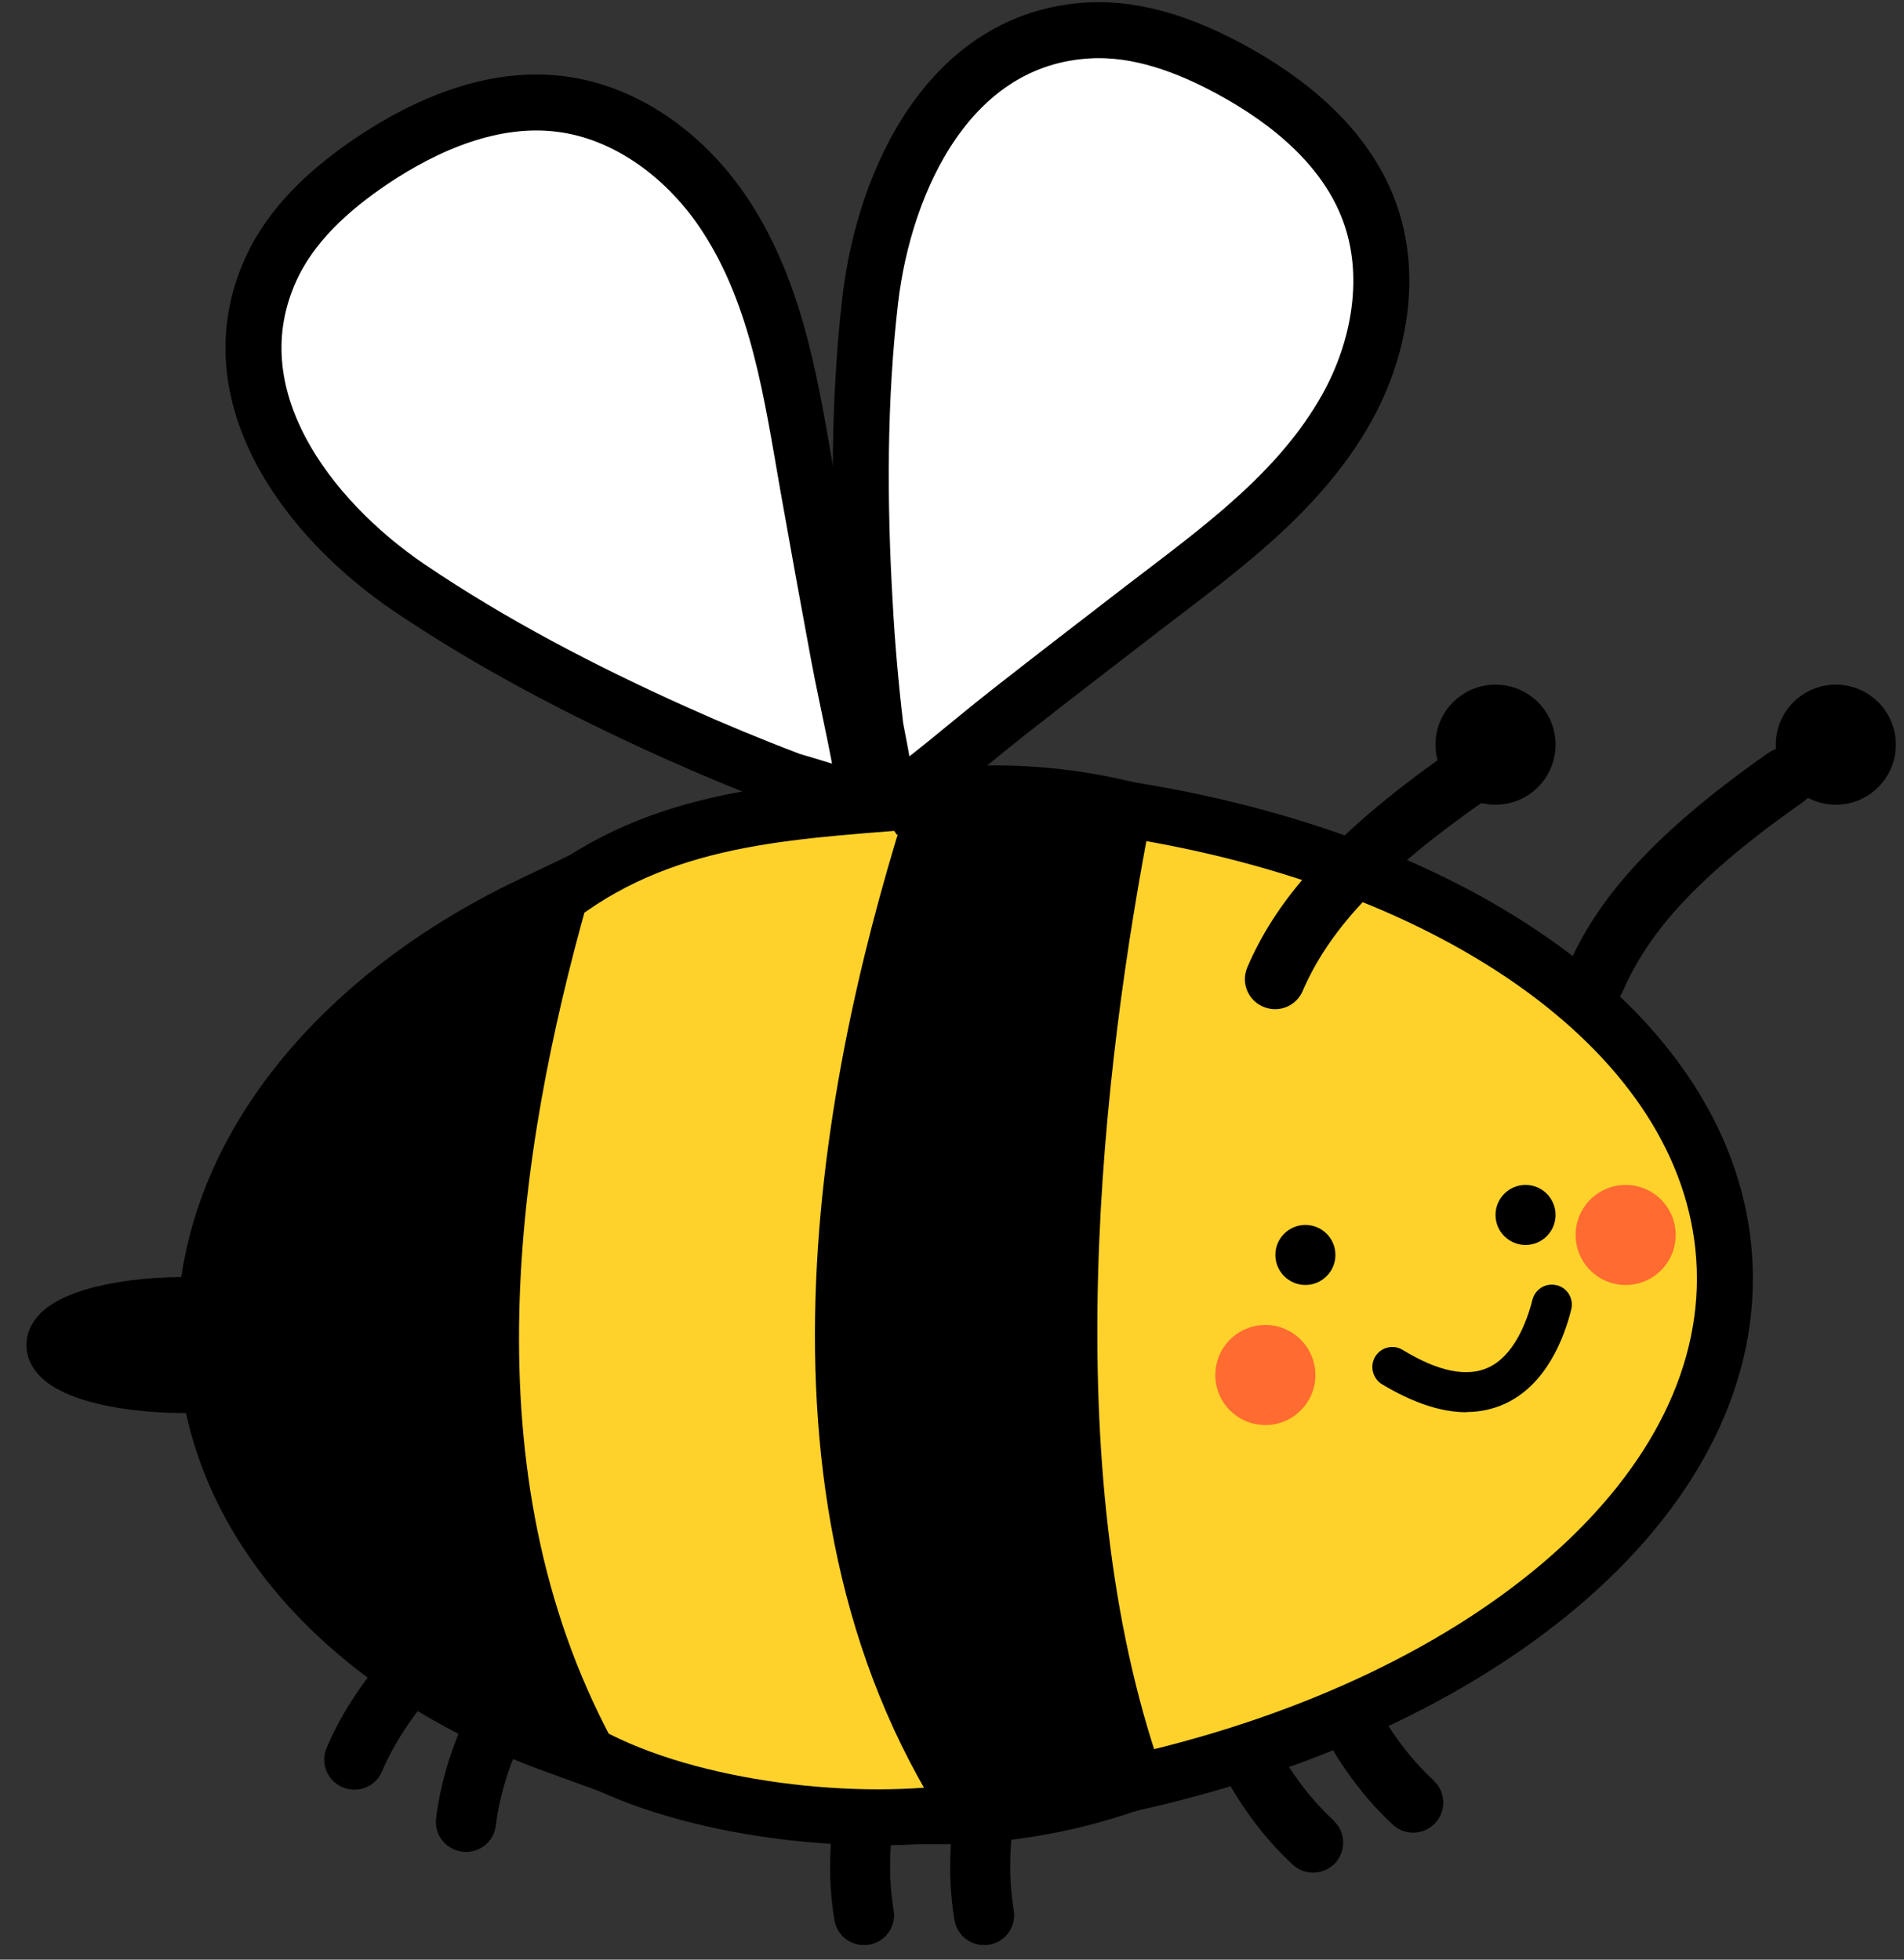<svg width="102" height="105" viewBox="0 0 102 105" fill="none" xmlns="http://www.w3.org/2000/svg">
<rect x="0" y="0" width="102" height="105" fill="#333333" stroke="none"/>
<g clip-path="url(#clip0_627_5221)">
<path d="M20.458 94.928C21.776 91.882 24.307 88.848 30.119 84.784C30.794 84.312 30.987 83.39 30.569 82.672C30.097 81.857 29.025 81.621 28.253 82.157C21.744 86.714 18.935 90.285 17.498 93.652C17.134 94.51 17.562 95.485 18.442 95.796C19.246 96.086 20.125 95.7 20.458 94.928Z" fill="black"/>
<path d="M26.559 97.833C26.977 94.541 28.585 90.928 33.035 85.416C33.561 84.773 33.486 83.84 32.885 83.261C32.21 82.618 31.116 82.682 30.526 83.411C25.529 89.598 23.814 93.802 23.363 97.426C23.246 98.348 23.932 99.163 24.865 99.227C25.712 99.281 26.452 98.67 26.559 97.833Z" fill="black"/>
<path d="M54.309 102.358C53.772 99.077 54.276 95.163 56.978 88.612C57.289 87.85 56.957 86.971 56.217 86.596C55.381 86.167 54.351 86.542 53.998 87.411C50.974 94.767 50.534 99.281 51.135 102.884C51.285 103.795 52.175 104.385 53.086 104.181C53.912 103.988 54.448 103.195 54.309 102.358Z" fill="black"/>
<path d="M47.875 102.358C47.339 99.077 47.843 95.163 50.545 88.612C50.856 87.85 50.523 86.971 49.783 86.596C48.947 86.167 47.918 86.542 47.564 87.411C44.54 94.767 44.1 99.281 44.701 102.884C44.851 103.795 45.741 104.385 46.653 104.181C47.478 103.988 48.014 103.195 47.875 102.358Z" fill="black"/>
<path d="M76.804 95.399C74.37 93.137 72.376 89.727 70.499 82.897C70.285 82.103 69.47 81.61 68.666 81.771C67.744 81.942 67.154 82.875 67.411 83.776C69.524 91.442 71.936 95.281 74.617 97.769C75.303 98.401 76.365 98.316 76.954 97.608C77.491 96.943 77.426 95.989 76.804 95.41V95.399Z" fill="black"/>
<path d="M71.443 97.544C69.009 95.281 67.015 91.871 65.138 85.041C64.924 84.248 64.109 83.754 63.304 83.915C62.382 84.087 61.793 85.019 62.05 85.92C64.162 93.587 66.575 97.426 69.256 99.913C69.942 100.546 71.003 100.46 71.593 99.752C72.129 99.088 72.065 98.133 71.443 97.554V97.544Z" fill="black"/>
<path d="M9.885 74.213C6.035 74.213 2.915 73.253 2.915 72.068C2.915 70.884 6.035 69.924 9.885 69.924C13.734 69.924 16.855 70.884 16.855 72.068C16.855 73.253 13.734 74.213 9.885 74.213Z" fill="black" stroke="black" stroke-width="3" stroke-miterlimit="10"/>
<path d="M60.077 43.33C78.081 46.075 91.516 55.457 92.363 67.327C93.253 79.808 79.968 91.121 61.032 95.453C51.778 78.736 55.906 56.873 60.066 43.33H60.077Z" fill="#FED22B" stroke="black" stroke-width="3" stroke-miterlimit="10"/>
<path d="M48.839 42.825C49.375 42.751 49.911 42.686 50.458 42.633C53.857 42.332 57.139 42.59 60.216 43.33C57.578 56.872 54.951 78.736 60.827 95.452C58.34 96.353 55.691 96.954 52.946 97.2C51.97 97.286 51.016 97.329 50.062 97.318C43.21 80.183 46.073 56.808 48.85 42.815L48.839 42.825Z" fill="black" stroke="black" stroke-width="3" stroke-miterlimit="10"/>
<path d="M30 48C36 43.5 42.9 43.459 50.256 42.826C45.72 56.83 40.773 79.876 52 97C46 98 37 97 31.5 94C23.415 78.988 26.268 61.307 30 48Z" fill="#FED22B" stroke="black" stroke-width="3" stroke-miterlimit="10"/>
<path d="M28.436 48.478C25.573 61.174 23.514 79.188 29.723 93.514C19.032 89.632 11.601 81.89 11.033 72.519C10.443 62.729 17.51 53.69 28.436 48.478Z" fill="black" stroke="black" stroke-width="3" stroke-miterlimit="10"/>
<path d="M81.726 66.707C80.837 66.707 80.117 65.987 80.117 65.099C80.117 64.21 80.837 63.49 81.726 63.49C82.614 63.49 83.334 64.21 83.334 65.099C83.334 65.987 82.614 66.707 81.726 66.707Z" fill="black"/>
<path d="M69.932 68.85C69.043 68.85 68.323 68.129 68.323 67.241C68.323 66.353 69.043 65.633 69.932 65.633C70.82 65.633 71.54 66.353 71.54 67.241C71.54 68.129 70.82 68.85 69.932 68.85Z" fill="black"/>
<path d="M78.553 75.659C79.283 75.659 79.969 75.509 80.612 75.22C82.843 74.201 83.797 71.681 84.172 70.169C84.333 69.537 83.904 68.904 83.25 68.84C82.714 68.775 82.221 69.129 82.092 69.654C81.781 70.888 81.073 72.668 79.722 73.279C78.575 73.804 77.031 73.483 75.133 72.324C74.65 72.035 74.028 72.174 73.707 72.635C73.353 73.15 73.514 73.858 74.05 74.18C75.701 75.166 77.202 75.67 78.564 75.67L78.553 75.659Z" fill="black"/>
<path d="M86.938 53.111C88.257 50.066 90.787 47.032 96.599 42.968C97.275 42.496 97.468 41.574 97.049 40.855C96.578 40.04 95.505 39.804 94.733 40.341C88.225 44.898 85.415 48.468 83.979 51.835C83.614 52.693 84.043 53.669 84.922 53.98C85.726 54.269 86.606 53.883 86.938 53.111Z" fill="black"/>
<path d="M69.78 53.109C71.099 50.064 73.629 47.03 79.441 42.966C80.117 42.494 80.309 41.572 79.891 40.853C79.419 40.038 78.347 39.803 77.575 40.339C71.067 44.896 68.257 48.466 66.82 51.833C66.456 52.691 66.885 53.667 67.764 53.978C68.568 54.267 69.447 53.881 69.78 53.109Z" fill="black"/>
<path d="M98.348 43.117C96.571 43.117 95.131 41.677 95.131 39.9C95.131 38.124 96.571 36.684 98.348 36.684C100.124 36.684 101.564 38.124 101.564 39.9C101.564 41.677 100.124 43.117 98.348 43.117Z" fill="black"/>
<path d="M80.117 43.117C78.341 43.117 76.9 41.677 76.9 39.9C76.9 38.124 78.341 36.684 80.117 36.684C81.894 36.684 83.334 38.124 83.334 39.9C83.334 41.677 81.894 43.117 80.117 43.117Z" fill="black"/>
<path d="M46.503 43.621C46.417 42.859 42.804 41.991 42.257 41.777C40.198 40.994 38.161 40.147 36.156 39.246C31.223 37.026 26.377 34.507 21.894 31.472C16.522 27.816 11.44 21.21 14.507 14.434C15.611 12 17.68 10.134 19.9 8.633C22.881 6.628 26.419 5.137 29.979 5.566C33.636 6.006 36.842 8.461 38.858 11.539C41.71 15.892 42.418 21.103 43.297 26.111C43.822 29.07 44.358 32.03 44.905 34.978C45.441 37.873 46.17 40.672 46.503 43.61V43.621Z" fill="white" stroke="black" stroke-width="3" stroke-miterlimit="10"/>
<path d="M47.211 43.492C47.844 43.063 46.954 39.46 46.889 38.881C46.632 36.694 46.439 34.495 46.321 32.297C46.01 26.904 45.999 21.435 46.621 16.063C47.383 9.608 50.889 2.049 58.32 1.631C60.99 1.48 63.606 2.456 65.954 3.732C69.107 5.448 72.066 7.893 73.332 11.259C74.629 14.701 73.932 18.68 72.13 21.896C69.579 26.432 65.3 29.466 61.258 32.565C58.877 34.399 56.497 36.233 54.127 38.087C51.8 39.91 49.656 41.84 47.211 43.492Z" fill="white" stroke="black" stroke-width="3" stroke-miterlimit="10"/>
<path d="M67.787 76.356C66.307 76.356 65.106 75.155 65.106 73.675C65.106 72.194 66.307 70.994 67.787 70.994C69.268 70.994 70.468 72.194 70.468 73.675C70.468 75.155 69.268 76.356 67.787 76.356Z" fill="#FF6B30"/>
<path d="M87.089 68.852C85.608 68.852 84.408 67.651 84.408 66.171C84.408 64.69 85.608 63.49 87.089 63.49C88.569 63.49 89.769 64.69 89.769 66.171C89.769 67.651 88.569 68.852 87.089 68.852Z" fill="#FF6B30"/>
</g>
<defs>
<clipPath id="clip0_627_5221">
<rect width="100.793" height="104.224" fill="white" transform="matrix(-1 0 0 1 101.563 0)"/>
</clipPath>
</defs>
</svg>
